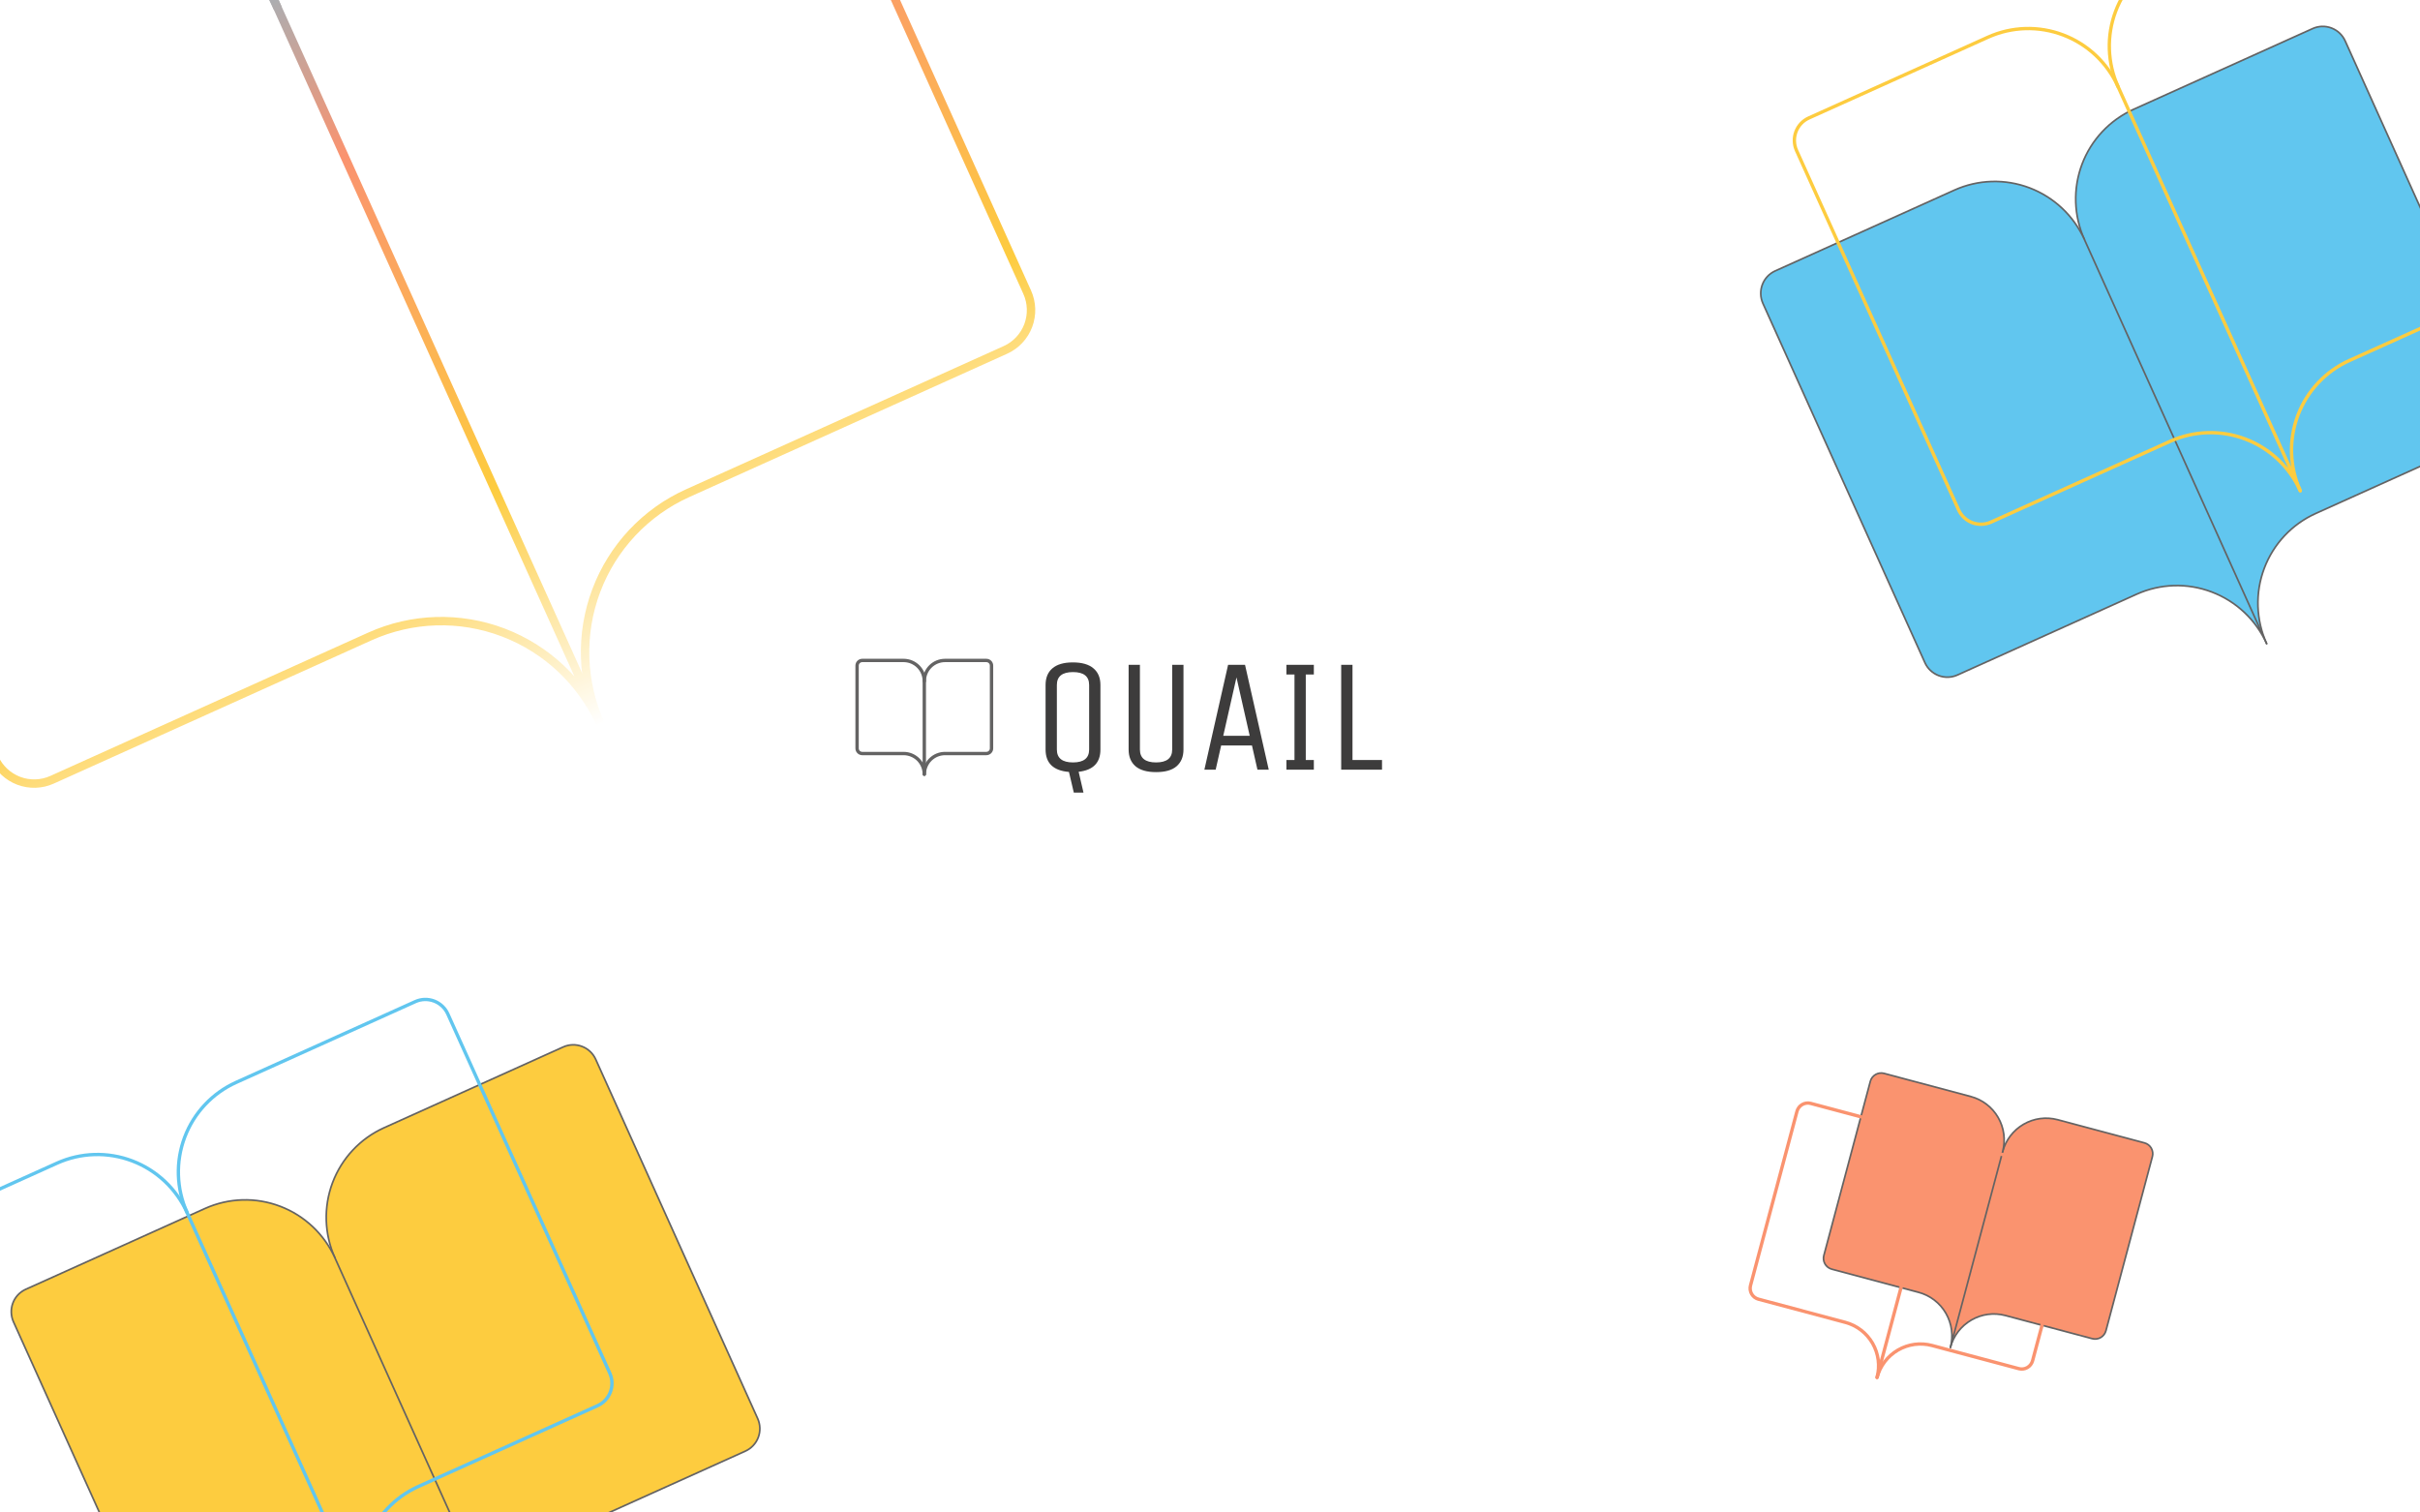 <svg width="1440" height="900" viewBox="0 0 1440 900" fill="none" xmlns="http://www.w3.org/2000/svg">
<rect x="0" y="0" width="1440" height="900" fill="#808080" stroke="none"/>
<g clip-path="url(#clip0_1147_989)">
<rect width="1440" height="900" fill="white"/>
<path d="M654.8 407.6V446C654.8 453.872 650.48 458.288 641.84 459.248L644.72 471.632H638.96L636.08 459.344C626.8 458.576 622.16 454.128 622.16 446V407.6C622.16 403.312 623.504 400.016 626.192 397.712C628.944 395.344 633.008 394.16 638.384 394.16C643.824 394.16 647.92 395.344 650.672 397.712C653.424 400.016 654.8 403.312 654.8 407.6ZM648.08 446V407.6C648.08 402.48 644.88 399.92 638.48 399.92C632.08 399.92 628.88 402.48 628.88 407.6V446C628.88 451.12 632.08 453.68 638.48 453.68C644.88 453.68 648.08 451.12 648.08 446ZM697.498 446V395.6H704.218V446C704.218 450.288 702.842 453.616 700.09 455.984C697.402 458.288 693.338 459.44 687.898 459.44C682.522 459.44 678.458 458.288 675.706 455.984C672.954 453.616 671.578 450.288 671.578 446V395.6H678.298V446C678.298 451.12 681.498 453.68 687.898 453.68C694.298 453.68 697.498 451.12 697.498 446ZM730.765 395.6H740.845L754.957 458H748.237L744.973 443.6H726.637L723.373 458H716.653L730.765 395.6ZM735.757 403.088L727.885 437.84H743.629L735.757 403.088ZM781.79 452.24V458H765.47V452.24H770.27V401.36H765.47V395.6H781.79V401.36H776.99V452.24H781.79ZM798.069 458V395.6H804.789V452.24H822.357V458H798.069Z" fill="#3D3C3C"/>
<g opacity="0.8">
<path d="M550 405.308C550 402.043 551.297 398.913 553.605 396.605C555.913 394.297 559.043 393 562.308 393H586.923C587.739 393 588.522 393.324 589.099 393.901C589.676 394.478 590 395.261 590 396.077V445.308C590 446.124 589.676 446.906 589.099 447.483C588.522 448.06 587.739 448.385 586.923 448.385H562.308C559.043 448.385 555.913 449.681 553.605 451.989C551.297 454.298 550 457.428 550 460.692" stroke="#3D3C3C" stroke-width="2" stroke-linecap="round" stroke-linejoin="round"/>
<path d="M510 445.308C510 446.124 510.324 446.906 510.901 447.483C511.478 448.06 512.261 448.385 513.077 448.385H537.692C540.957 448.385 544.087 449.681 546.395 451.989C548.703 454.298 550 457.428 550 460.692V405.308C550 402.043 548.703 398.913 546.395 396.605C544.087 394.297 540.957 393 537.692 393H513.077C512.261 393 511.478 393.324 510.901 393.901C510.324 394.478 510 395.261 510 396.077V445.308Z" stroke="#3D3C3C" stroke-width="2" stroke-linecap="round" stroke-linejoin="round"/>
<path d="M199.32 748.541C192.93 734.369 192.417 718.245 197.895 703.717C203.372 689.189 214.391 677.446 228.527 671.072L335.128 623.008C338.662 621.415 342.686 621.294 346.314 622.673C349.943 624.051 352.879 626.816 354.476 630.359L450.851 844.105C452.448 847.649 452.576 851.679 451.207 855.312C449.838 858.944 447.083 861.879 443.549 863.473L336.948 911.537C322.812 917.911 311.793 929.653 306.316 944.181C300.838 958.71 301.351 974.833 307.741 989.006" fill="#FDBF0F"/>
<path d="M199.32 748.541C192.93 734.369 192.417 718.245 197.895 703.717C203.372 689.189 214.391 677.446 228.527 671.072L335.128 623.008C338.662 621.415 342.686 621.294 346.314 622.673C349.943 624.051 352.879 626.816 354.476 630.359L450.851 844.105C452.448 847.649 452.576 851.679 451.207 855.312C449.838 858.944 447.083 861.879 443.549 863.473L336.948 911.537C322.812 917.911 311.793 929.653 306.316 944.181C300.838 958.71 301.351 974.833 307.741 989.006" stroke="#3D3C3C" stroke-linecap="round" stroke-linejoin="round"/>
<path d="M104.397 1000.31C105.995 1003.86 108.931 1006.62 112.559 1008C116.188 1009.38 120.212 1009.26 123.746 1007.67L230.347 959.601C244.483 953.228 260.579 952.745 275.093 958.259C289.607 963.774 301.351 974.833 307.741 989.006L199.32 748.541C192.93 734.369 181.186 723.309 166.672 717.795C152.158 712.28 136.062 712.763 121.926 719.137L15.325 767.201C11.791 768.794 9.036 771.73 7.667 775.362C6.298 778.994 6.426 783.025 8.023 786.568L104.397 1000.31Z" fill="#FDBF0F" stroke="#3D3C3C" stroke-linecap="round" stroke-linejoin="round"/>
<path d="M111.32 721.541C104.93 707.369 104.417 691.245 109.895 676.717C115.372 662.189 126.391 650.446 140.527 644.072L247.128 596.008C250.662 594.415 254.686 594.294 258.314 595.673C261.943 597.051 264.879 599.816 266.476 603.359L362.851 817.105C364.448 820.649 364.576 824.679 363.207 828.312C361.838 831.944 359.083 834.879 355.549 836.473L248.948 884.537C234.812 890.911 223.793 902.653 218.316 917.181C212.838 931.71 213.351 947.833 219.741 962.006" stroke="#3AB8EB" stroke-width="2" stroke-linecap="round" stroke-linejoin="round"/>
<path d="M16.398 973.314C17.995 976.858 20.931 979.622 24.559 981.001C28.188 982.38 32.212 982.259 35.746 980.666L142.347 932.601C156.483 926.228 172.579 925.745 187.093 931.259C201.607 936.774 213.351 947.833 219.741 962.006L111.32 721.541C104.93 707.369 93.186 696.309 78.672 690.795C64.158 685.28 48.062 685.763 33.926 692.137L-72.675 740.201C-76.209 741.794 -78.964 744.73 -80.333 748.362C-81.702 751.994 -81.574 756.025 -79.977 759.568L16.398 973.314Z" stroke="#3AB8EB" stroke-width="2" stroke-linecap="round" stroke-linejoin="round"/>
<path d="M165.025 4.34C153.69 -20.8 152.78 -49.402 162.497 -75.173C172.213 -100.945 191.759 -121.775 216.835 -133.081L405.934 -218.342C412.203 -221.169 419.341 -221.383 425.778 -218.938C432.214 -216.492 437.422 -211.587 440.256 -205.302L611.214 173.861C614.047 180.146 614.275 187.297 611.846 193.74C609.417 200.182 604.53 205.39 598.261 208.217L409.162 293.478C384.086 304.784 364.54 325.614 354.824 351.385C345.108 377.157 346.017 405.759 357.352 430.899" stroke="url(#paint0_linear_1147_989)" stroke-width="5" stroke-linecap="round" stroke-linejoin="round"/>
<path d="M-3.358 450.959C-0.524 457.245 4.684 462.149 11.121 464.595C17.558 467.04 24.695 466.826 30.965 464L220.063 378.739C245.139 367.432 273.691 366.576 299.438 376.358C325.185 386.14 346.017 405.759 357.352 430.899L165.025 4.34C153.69 -20.8 132.857 -40.419 107.111 -50.201C81.364 -59.983 52.812 -59.127 27.736 -47.82L-161.363 37.441C-167.632 40.267 -172.518 45.475 -174.947 51.918C-177.376 58.361 -177.149 65.511 -174.315 71.796L-3.358 450.959Z" stroke="url(#paint1_linear_1147_989)" stroke-width="5" stroke-linecap="round" stroke-linejoin="round"/>
<path d="M1191.66 685.283C1193.49 678.417 1197.97 672.558 1204.11 668.995C1210.24 665.432 1217.54 664.457 1224.39 666.285L1276.03 680.066C1277.75 680.522 1279.21 681.643 1280.09 683.179C1280.98 684.716 1281.22 686.544 1280.76 688.26L1253.13 791.815C1252.67 793.531 1251.55 794.996 1250.02 795.887C1248.48 796.778 1246.66 797.021 1244.95 796.564L1193.3 782.783C1186.45 780.956 1179.16 781.931 1173.02 785.494C1166.88 789.057 1162.4 794.916 1160.57 801.782" fill="#F9784B"/>
<path d="M1191.66 685.283C1193.49 678.417 1197.97 672.558 1204.11 668.995C1210.24 665.432 1217.54 664.457 1224.39 666.285L1276.03 680.066C1277.75 680.522 1279.21 681.643 1280.09 683.179C1280.98 684.716 1281.22 686.544 1280.76 688.26L1253.13 791.815C1252.67 793.531 1251.55 794.996 1250.02 795.887C1248.48 796.778 1246.66 797.021 1244.95 796.564L1193.3 782.783C1186.45 780.956 1179.16 781.931 1173.02 785.494C1166.88 789.057 1162.4 794.916 1160.57 801.782" stroke="#3D3C3C" stroke-linecap="round" stroke-linejoin="round"/>
<path d="M1085.28 747.027C1084.82 748.743 1085.07 750.571 1085.95 752.108C1086.84 753.645 1088.3 754.765 1090.01 755.222L1141.66 769.003C1148.51 770.83 1154.35 775.31 1157.89 781.457C1161.44 787.605 1162.4 794.916 1160.57 801.782L1191.66 685.283C1193.49 678.417 1192.53 671.106 1188.98 664.959C1185.43 658.811 1179.59 654.331 1172.74 652.504L1121.1 638.723C1119.39 638.266 1117.56 638.509 1116.03 639.4C1114.49 640.291 1113.37 641.756 1112.92 643.472L1085.28 747.027Z" fill="#F9784B" stroke="#3D3C3C" stroke-linecap="round" stroke-linejoin="round"/>
<path d="M1148.01 703.139C1149.84 696.272 1154.32 690.414 1160.46 686.851C1166.6 683.288 1173.89 682.313 1180.74 684.14L1232.39 697.921C1234.1 698.378 1235.56 699.498 1236.45 701.035C1237.33 702.572 1237.57 704.4 1237.12 706.116L1209.48 809.671C1209.02 811.387 1207.91 812.852 1206.37 813.743C1204.84 814.633 1203.01 814.877 1201.3 814.42L1149.65 800.639C1142.81 798.812 1135.51 799.787 1129.37 803.35C1123.23 806.912 1118.76 812.771 1116.92 819.637" stroke="#F9784B" stroke-width="2" stroke-linecap="round" stroke-linejoin="round"/>
<path d="M1041.64 764.883C1041.18 766.599 1041.42 768.427 1042.3 769.964C1043.19 771.5 1044.65 772.62 1046.36 773.077L1098.01 786.858C1104.86 788.686 1110.7 793.166 1114.25 799.313C1117.79 805.461 1118.76 812.771 1116.92 819.637L1148.01 703.139C1149.84 696.272 1148.88 688.962 1145.33 682.814C1141.78 676.667 1135.94 672.187 1129.1 670.359L1077.45 656.578C1075.74 656.122 1073.91 656.365 1072.38 657.256C1070.85 658.147 1069.73 659.611 1069.27 661.328L1041.64 764.883Z" stroke="#F9784B" stroke-width="2" stroke-linecap="round" stroke-linejoin="round"/>
<path d="M1240.32 142.541C1233.93 128.369 1233.42 112.245 1238.89 97.717C1244.37 83.189 1255.39 71.446 1269.53 65.072L1376.13 17.008C1379.66 15.415 1383.69 15.294 1387.31 16.672C1390.94 18.051 1393.88 20.816 1395.48 24.359L1491.85 238.105C1493.45 241.649 1493.58 245.679 1492.21 249.312C1490.84 252.944 1488.08 255.879 1484.55 257.473L1377.95 305.537C1363.81 311.911 1352.79 323.653 1347.32 338.181C1341.84 352.71 1342.35 368.833 1348.74 383.006" fill="#3AB8EB"/>
<path d="M1240.32 142.541C1233.93 128.369 1233.42 112.245 1238.89 97.717C1244.37 83.189 1255.39 71.446 1269.53 65.072L1376.13 17.008C1379.66 15.415 1383.69 15.294 1387.31 16.672C1390.94 18.051 1393.88 20.816 1395.48 24.359L1491.85 238.105C1493.45 241.649 1493.58 245.679 1492.21 249.312C1490.84 252.944 1488.08 255.879 1484.55 257.473L1377.95 305.537C1363.81 311.911 1352.79 323.653 1347.32 338.181C1341.84 352.71 1342.35 368.833 1348.74 383.006" stroke="#3D3C3C" stroke-linecap="round" stroke-linejoin="round"/>
<path d="M1145.4 394.314C1146.99 397.858 1149.93 400.622 1153.56 402.001C1157.19 403.38 1161.21 403.259 1164.75 401.666L1271.35 353.601C1285.48 347.228 1301.58 346.745 1316.09 352.259C1330.61 357.774 1342.35 368.833 1348.74 383.006L1240.32 142.541C1233.93 128.369 1222.19 117.309 1207.67 111.795C1193.16 106.28 1177.06 106.763 1162.93 113.137L1056.33 161.201C1052.79 162.794 1050.04 165.73 1048.67 169.362C1047.3 172.994 1047.43 177.025 1049.02 180.568L1145.4 394.314Z" fill="#3AB8EB" stroke="#3D3C3C" stroke-linecap="round" stroke-linejoin="round"/>
<path d="M1260.32 51.541C1253.93 37.369 1253.42 21.245 1258.89 6.717C1264.37 -7.811 1275.39 -19.554 1289.53 -25.928L1396.13 -73.992C1399.66 -75.585 1403.69 -75.706 1407.31 -74.328C1410.94 -72.949 1413.88 -70.184 1415.48 -66.641L1511.85 147.105C1513.45 150.649 1513.58 154.679 1512.21 158.312C1510.84 161.944 1508.08 164.879 1504.55 166.473L1397.95 214.537C1383.81 220.911 1372.79 232.653 1367.32 247.181C1361.84 261.71 1362.35 277.833 1368.74 292.006" stroke="#FDBF0F" stroke-width="2" stroke-linecap="round" stroke-linejoin="round"/>
<path d="M1165.4 303.314C1166.99 306.858 1169.93 309.622 1173.56 311.001C1177.19 312.38 1181.21 312.259 1184.75 310.666L1291.35 262.601C1305.48 256.228 1321.58 255.745 1336.09 261.259C1350.61 266.774 1362.35 277.833 1368.74 292.006L1260.32 51.541C1253.93 37.369 1242.19 26.309 1227.67 20.794C1213.16 15.28 1197.06 15.763 1182.93 22.137L1076.33 70.201C1072.79 71.794 1070.04 74.73 1068.67 78.362C1067.3 81.994 1067.43 86.025 1069.02 89.568L1165.4 303.314Z" stroke="#FDBF0F" stroke-width="2" stroke-linecap="round" stroke-linejoin="round"/>
</g>
</g>
<defs>
<linearGradient id="paint0_linear_1147_989" x1="275.928" y1="-159.725" x2="510.995" y2="361.624" gradientUnits="userSpaceOnUse">
<stop stop-color="#3AB8EB"/>
<stop offset="0.352" stop-color="#F9784B"/>
<stop offset="0.732" stop-color="#FDBF0F"/>
<stop offset="1" stop-color="white"/>
</linearGradient>
<linearGradient id="paint1_linear_1147_989" x1="-31.357" y1="-21.176" x2="203.709" y2="500.174" gradientUnits="userSpaceOnUse">
<stop stop-color="#3AB8EB"/>
<stop offset="0.352" stop-color="#F9784B"/>
<stop offset="0.732" stop-color="#FDBF0F"/>
<stop offset="1" stop-color="white"/>
</linearGradient>
<clipPath id="clip0_1147_989">
<rect width="1440" height="900" fill="white"/>
</clipPath>
</defs>
</svg>
